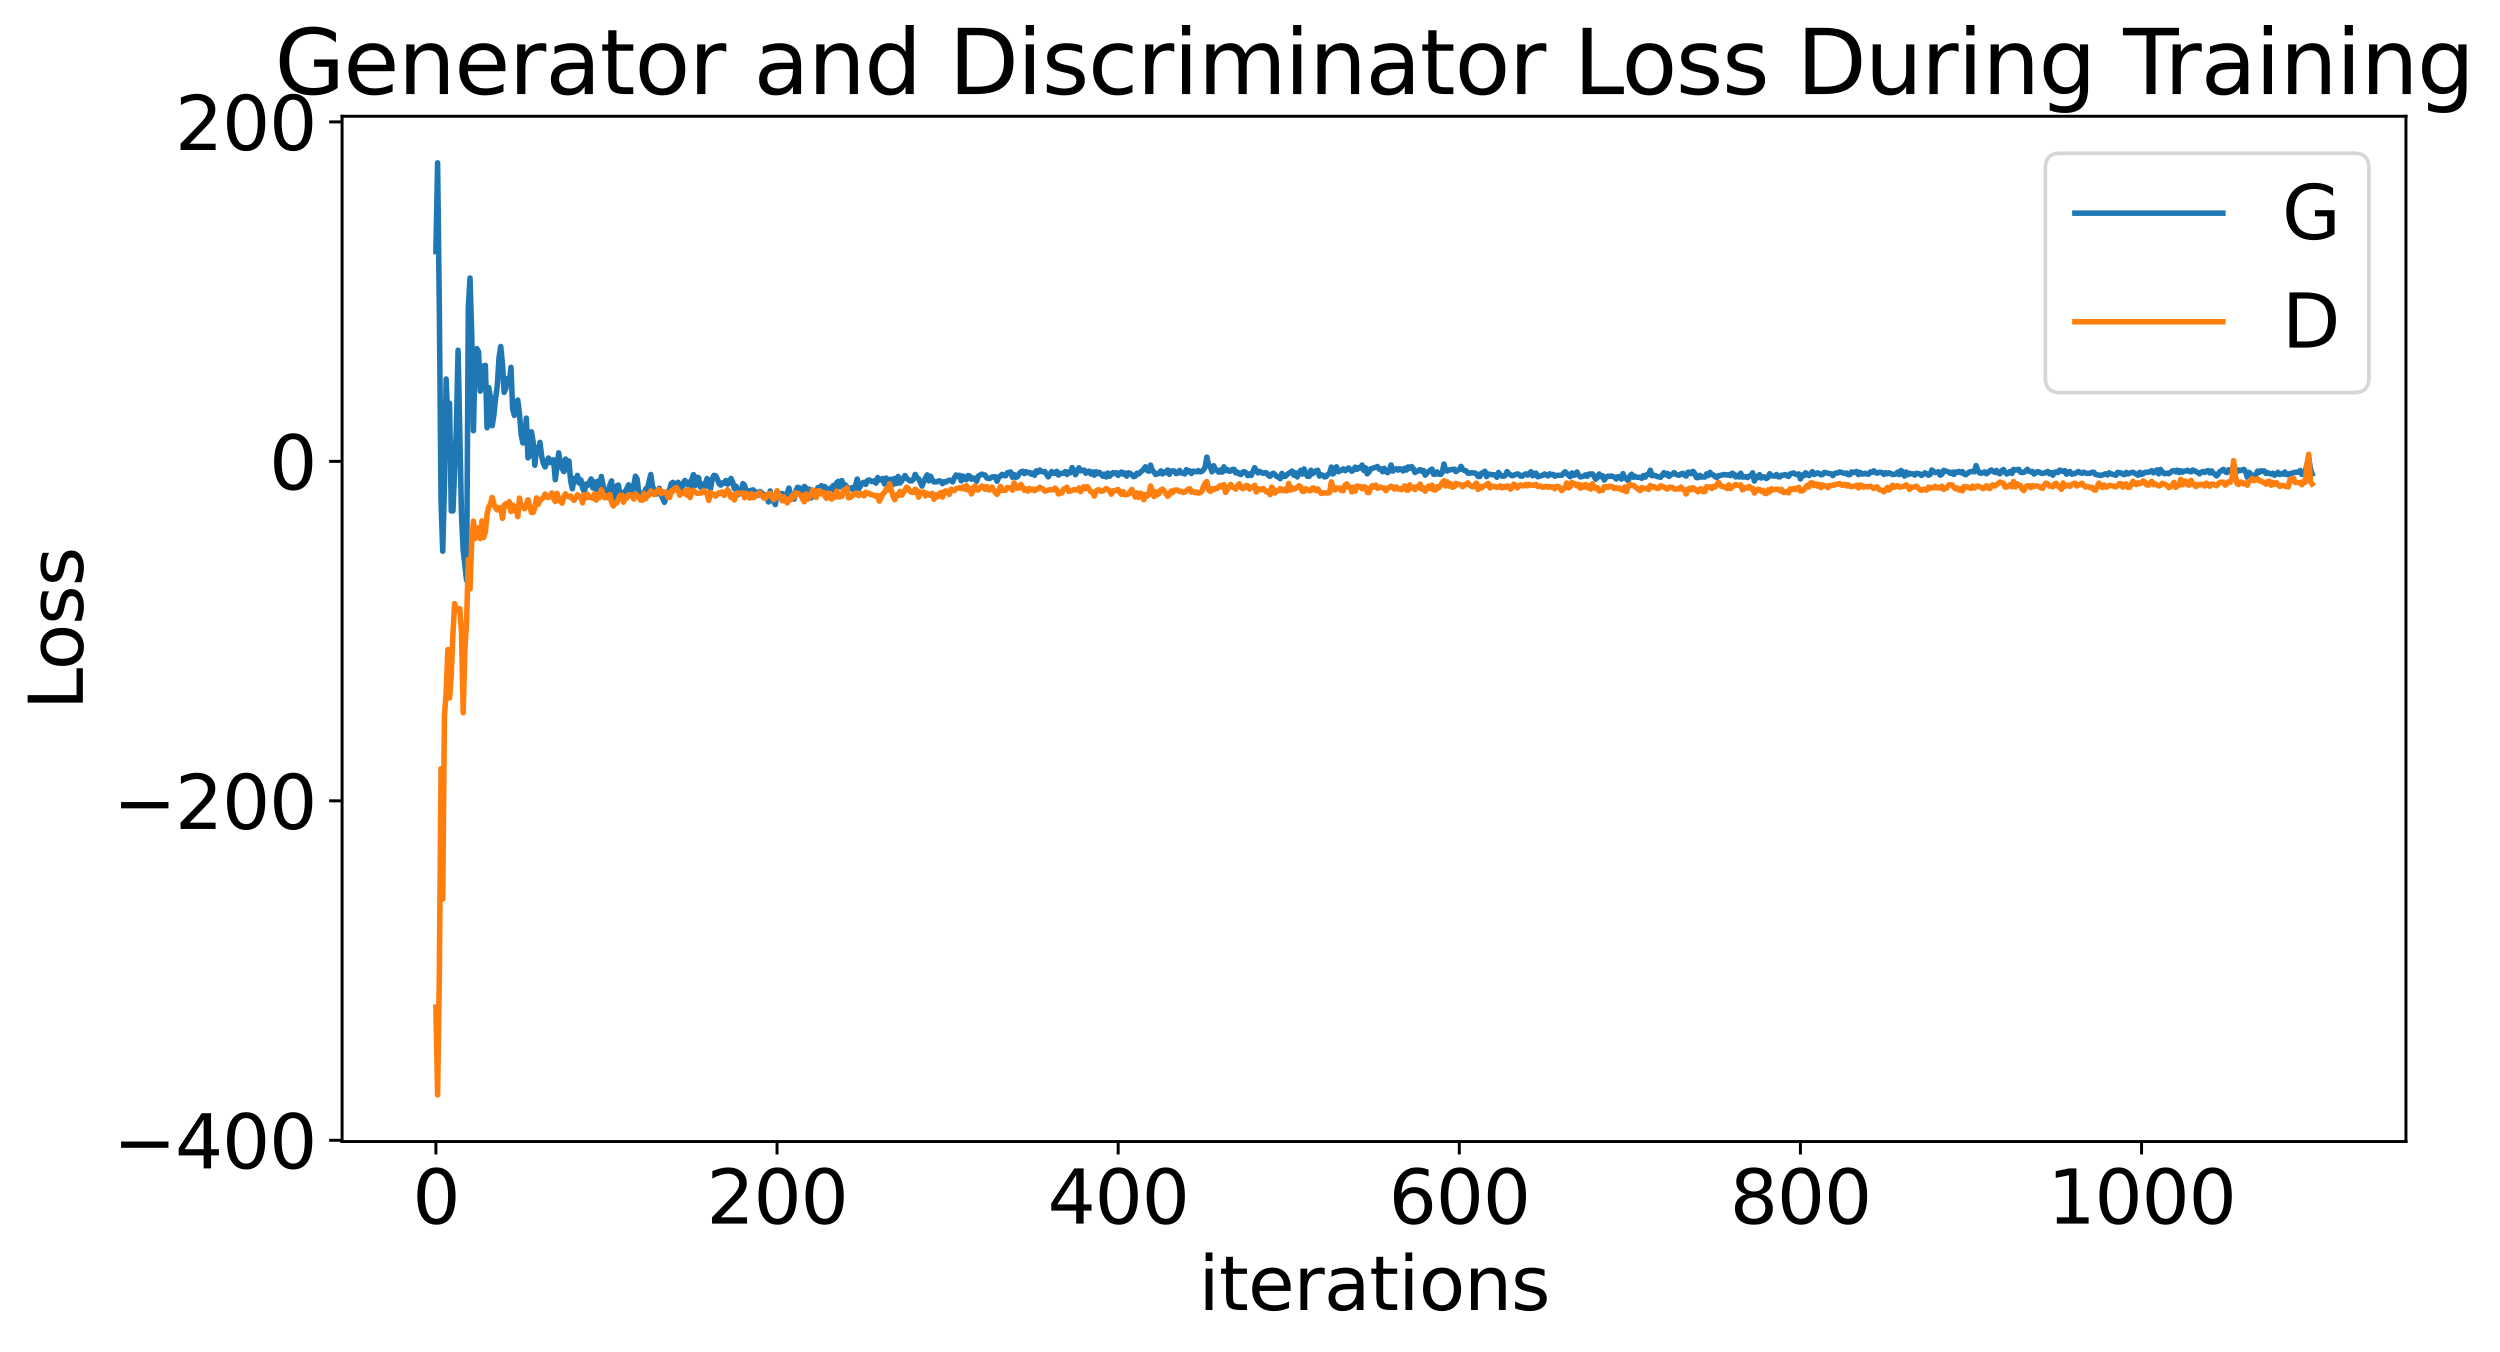 <?xml version="1.0" encoding="utf-8" standalone="no"?>
<!DOCTYPE svg PUBLIC "-//W3C//DTD SVG 1.1//EN"
  "http://www.w3.org/Graphics/SVG/1.1/DTD/svg11.dtd">
<svg xmlns:xlink="http://www.w3.org/1999/xlink" width="675.923pt" height="365.549pt" viewBox="0 0 675.923 365.549" xmlns="http://www.w3.org/2000/svg" version="1.1">
 <defs>
  <style type="text/css">*{stroke-linejoin: round; stroke-linecap: butt}</style>
 </defs>
 <g id="figure_1">
  <g id="patch_1">
   <path d="M 0 365.549 
L 675.923 365.549 
L 675.923 -0 
L 0 -0 
z
" style="fill: #ffffff"/>
  </g>
  <g id="axes_1">
   <g id="patch_2">
    <path d="M 92.491 308.636 
L 650.491 308.636 
L 650.491 31.436 
L 92.491 31.436 
z
" style="fill: #ffffff"/>
   </g>
   <g id="matplotlib.axis_1">
    <g id="xtick_1">
     <g id="line2d_1">
      <defs>
       <path id="m795b45332f" d="M 0 0 
L 0 3.5 
" style="stroke: #000000; stroke-width: 0.8"/>
      </defs>
      <g>
       <use xlink:href="#m795b45332f" x="117.854" y="308.636" style="stroke: #000000; stroke-width: 0.8"/>
      </g>
     </g>
     <g id="text_1">
      <!-- 0 -->
      <g transform="translate(111.492 330.833) scale(0.2 -0.2)">
       <defs>
        <path id="DejaVuSans-30" d="M 2034 4250 
Q 1547 4250 1301 3770 
Q 1056 3291 1056 2328 
Q 1056 1369 1301 889 
Q 1547 409 2034 409 
Q 2525 409 2770 889 
Q 3016 1369 3016 2328 
Q 3016 3291 2770 3770 
Q 2525 4250 2034 4250 
z
M 2034 4750 
Q 2819 4750 3233 4129 
Q 3647 3509 3647 2328 
Q 3647 1150 3233 529 
Q 2819 -91 2034 -91 
Q 1250 -91 836 529 
Q 422 1150 422 2328 
Q 422 3509 836 4129 
Q 1250 4750 2034 4750 
z
" transform="scale(0.016)"/>
       </defs>
       <use xlink:href="#DejaVuSans-30"/>
      </g>
     </g>
    </g>
    <g id="xtick_2">
     <g id="line2d_2">
      <g>
       <use xlink:href="#m795b45332f" x="210.086" y="308.636" style="stroke: #000000; stroke-width: 0.8"/>
      </g>
     </g>
     <g id="text_2">
      <!-- 200 -->
      <g transform="translate(190.998 330.833) scale(0.2 -0.2)">
       <defs>
        <path id="DejaVuSans-32" d="M 1228 531 
L 3431 531 
L 3431 0 
L 469 0 
L 469 531 
Q 828 903 1448 1529 
Q 2069 2156 2228 2338 
Q 2531 2678 2651 2914 
Q 2772 3150 2772 3378 
Q 2772 3750 2511 3984 
Q 2250 4219 1831 4219 
Q 1534 4219 1204 4116 
Q 875 4013 500 3803 
L 500 4441 
Q 881 4594 1212 4672 
Q 1544 4750 1819 4750 
Q 2544 4750 2975 4387 
Q 3406 4025 3406 3419 
Q 3406 3131 3298 2873 
Q 3191 2616 2906 2266 
Q 2828 2175 2409 1742 
Q 1991 1309 1228 531 
z
" transform="scale(0.016)"/>
       </defs>
       <use xlink:href="#DejaVuSans-32"/>
       <use xlink:href="#DejaVuSans-30" x="63.623"/>
       <use xlink:href="#DejaVuSans-30" x="127.246"/>
      </g>
     </g>
    </g>
    <g id="xtick_3">
     <g id="line2d_3">
      <g>
       <use xlink:href="#m795b45332f" x="302.317" y="308.636" style="stroke: #000000; stroke-width: 0.8"/>
      </g>
     </g>
     <g id="text_3">
      <!-- 400 -->
      <g transform="translate(283.23 330.833) scale(0.2 -0.2)">
       <defs>
        <path id="DejaVuSans-34" d="M 2419 4116 
L 825 1625 
L 2419 1625 
L 2419 4116 
z
M 2253 4666 
L 3047 4666 
L 3047 1625 
L 3713 1625 
L 3713 1100 
L 3047 1100 
L 3047 0 
L 2419 0 
L 2419 1100 
L 313 1100 
L 313 1709 
L 2253 4666 
z
" transform="scale(0.016)"/>
       </defs>
       <use xlink:href="#DejaVuSans-34"/>
       <use xlink:href="#DejaVuSans-30" x="63.623"/>
       <use xlink:href="#DejaVuSans-30" x="127.246"/>
      </g>
     </g>
    </g>
    <g id="xtick_4">
     <g id="line2d_4">
      <g>
       <use xlink:href="#m795b45332f" x="394.548" y="308.636" style="stroke: #000000; stroke-width: 0.8"/>
      </g>
     </g>
     <g id="text_4">
      <!-- 600 -->
      <g transform="translate(375.461 330.833) scale(0.2 -0.2)">
       <defs>
        <path id="DejaVuSans-36" d="M 2113 2584 
Q 1688 2584 1439 2293 
Q 1191 2003 1191 1497 
Q 1191 994 1439 701 
Q 1688 409 2113 409 
Q 2538 409 2786 701 
Q 3034 994 3034 1497 
Q 3034 2003 2786 2293 
Q 2538 2584 2113 2584 
z
M 3366 4563 
L 3366 3988 
Q 3128 4100 2886 4159 
Q 2644 4219 2406 4219 
Q 1781 4219 1451 3797 
Q 1122 3375 1075 2522 
Q 1259 2794 1537 2939 
Q 1816 3084 2150 3084 
Q 2853 3084 3261 2657 
Q 3669 2231 3669 1497 
Q 3669 778 3244 343 
Q 2819 -91 2113 -91 
Q 1303 -91 875 529 
Q 447 1150 447 2328 
Q 447 3434 972 4092 
Q 1497 4750 2381 4750 
Q 2619 4750 2861 4703 
Q 3103 4656 3366 4563 
z
" transform="scale(0.016)"/>
       </defs>
       <use xlink:href="#DejaVuSans-36"/>
       <use xlink:href="#DejaVuSans-30" x="63.623"/>
       <use xlink:href="#DejaVuSans-30" x="127.246"/>
      </g>
     </g>
    </g>
    <g id="xtick_5">
     <g id="line2d_5">
      <g>
       <use xlink:href="#m795b45332f" x="486.78" y="308.636" style="stroke: #000000; stroke-width: 0.8"/>
      </g>
     </g>
     <g id="text_5">
      <!-- 800 -->
      <g transform="translate(467.692 330.833) scale(0.2 -0.2)">
       <defs>
        <path id="DejaVuSans-38" d="M 2034 2216 
Q 1584 2216 1326 1975 
Q 1069 1734 1069 1313 
Q 1069 891 1326 650 
Q 1584 409 2034 409 
Q 2484 409 2743 651 
Q 3003 894 3003 1313 
Q 3003 1734 2745 1975 
Q 2488 2216 2034 2216 
z
M 1403 2484 
Q 997 2584 770 2862 
Q 544 3141 544 3541 
Q 544 4100 942 4425 
Q 1341 4750 2034 4750 
Q 2731 4750 3128 4425 
Q 3525 4100 3525 3541 
Q 3525 3141 3298 2862 
Q 3072 2584 2669 2484 
Q 3125 2378 3379 2068 
Q 3634 1759 3634 1313 
Q 3634 634 3220 271 
Q 2806 -91 2034 -91 
Q 1263 -91 848 271 
Q 434 634 434 1313 
Q 434 1759 690 2068 
Q 947 2378 1403 2484 
z
M 1172 3481 
Q 1172 3119 1398 2916 
Q 1625 2713 2034 2713 
Q 2441 2713 2670 2916 
Q 2900 3119 2900 3481 
Q 2900 3844 2670 4047 
Q 2441 4250 2034 4250 
Q 1625 4250 1398 4047 
Q 1172 3844 1172 3481 
z
" transform="scale(0.016)"/>
       </defs>
       <use xlink:href="#DejaVuSans-38"/>
       <use xlink:href="#DejaVuSans-30" x="63.623"/>
       <use xlink:href="#DejaVuSans-30" x="127.246"/>
      </g>
     </g>
    </g>
    <g id="xtick_6">
     <g id="line2d_6">
      <g>
       <use xlink:href="#m795b45332f" x="579.011" y="308.636" style="stroke: #000000; stroke-width: 0.8"/>
      </g>
     </g>
     <g id="text_6">
      <!-- 1000 -->
      <g transform="translate(553.561 330.833) scale(0.2 -0.2)">
       <defs>
        <path id="DejaVuSans-31" d="M 794 531 
L 1825 531 
L 1825 4091 
L 703 3866 
L 703 4441 
L 1819 4666 
L 2450 4666 
L 2450 531 
L 3481 531 
L 3481 0 
L 794 0 
L 794 531 
z
" transform="scale(0.016)"/>
       </defs>
       <use xlink:href="#DejaVuSans-31"/>
       <use xlink:href="#DejaVuSans-30" x="63.623"/>
       <use xlink:href="#DejaVuSans-30" x="127.246"/>
       <use xlink:href="#DejaVuSans-30" x="190.869"/>
      </g>
     </g>
    </g>
    <g id="text_7">
     <!-- iterations -->
     <g transform="translate(324.036 354.189) scale(0.2 -0.2)">
      <defs>
       <path id="DejaVuSans-69" d="M 603 3500 
L 1178 3500 
L 1178 0 
L 603 0 
L 603 3500 
z
M 603 4863 
L 1178 4863 
L 1178 4134 
L 603 4134 
L 603 4863 
z
" transform="scale(0.016)"/>
       <path id="DejaVuSans-74" d="M 1172 4494 
L 1172 3500 
L 2356 3500 
L 2356 3053 
L 1172 3053 
L 1172 1153 
Q 1172 725 1289 603 
Q 1406 481 1766 481 
L 2356 481 
L 2356 0 
L 1766 0 
Q 1100 0 847 248 
Q 594 497 594 1153 
L 594 3053 
L 172 3053 
L 172 3500 
L 594 3500 
L 594 4494 
L 1172 4494 
z
" transform="scale(0.016)"/>
       <path id="DejaVuSans-65" d="M 3597 1894 
L 3597 1613 
L 953 1613 
Q 991 1019 1311 708 
Q 1631 397 2203 397 
Q 2534 397 2845 478 
Q 3156 559 3463 722 
L 3463 178 
Q 3153 47 2828 -22 
Q 2503 -91 2169 -91 
Q 1331 -91 842 396 
Q 353 884 353 1716 
Q 353 2575 817 3079 
Q 1281 3584 2069 3584 
Q 2775 3584 3186 3129 
Q 3597 2675 3597 1894 
z
M 3022 2063 
Q 3016 2534 2758 2815 
Q 2500 3097 2075 3097 
Q 1594 3097 1305 2825 
Q 1016 2553 972 2059 
L 3022 2063 
z
" transform="scale(0.016)"/>
       <path id="DejaVuSans-72" d="M 2631 2963 
Q 2534 3019 2420 3045 
Q 2306 3072 2169 3072 
Q 1681 3072 1420 2755 
Q 1159 2438 1159 1844 
L 1159 0 
L 581 0 
L 581 3500 
L 1159 3500 
L 1159 2956 
Q 1341 3275 1631 3429 
Q 1922 3584 2338 3584 
Q 2397 3584 2469 3576 
Q 2541 3569 2628 3553 
L 2631 2963 
z
" transform="scale(0.016)"/>
       <path id="DejaVuSans-61" d="M 2194 1759 
Q 1497 1759 1228 1600 
Q 959 1441 959 1056 
Q 959 750 1161 570 
Q 1363 391 1709 391 
Q 2188 391 2477 730 
Q 2766 1069 2766 1631 
L 2766 1759 
L 2194 1759 
z
M 3341 1997 
L 3341 0 
L 2766 0 
L 2766 531 
Q 2569 213 2275 61 
Q 1981 -91 1556 -91 
Q 1019 -91 701 211 
Q 384 513 384 1019 
Q 384 1609 779 1909 
Q 1175 2209 1959 2209 
L 2766 2209 
L 2766 2266 
Q 2766 2663 2505 2880 
Q 2244 3097 1772 3097 
Q 1472 3097 1187 3025 
Q 903 2953 641 2809 
L 641 3341 
Q 956 3463 1253 3523 
Q 1550 3584 1831 3584 
Q 2591 3584 2966 3190 
Q 3341 2797 3341 1997 
z
" transform="scale(0.016)"/>
       <path id="DejaVuSans-6f" d="M 1959 3097 
Q 1497 3097 1228 2736 
Q 959 2375 959 1747 
Q 959 1119 1226 758 
Q 1494 397 1959 397 
Q 2419 397 2687 759 
Q 2956 1122 2956 1747 
Q 2956 2369 2687 2733 
Q 2419 3097 1959 3097 
z
M 1959 3584 
Q 2709 3584 3137 3096 
Q 3566 2609 3566 1747 
Q 3566 888 3137 398 
Q 2709 -91 1959 -91 
Q 1206 -91 779 398 
Q 353 888 353 1747 
Q 353 2609 779 3096 
Q 1206 3584 1959 3584 
z
" transform="scale(0.016)"/>
       <path id="DejaVuSans-6e" d="M 3513 2113 
L 3513 0 
L 2938 0 
L 2938 2094 
Q 2938 2591 2744 2837 
Q 2550 3084 2163 3084 
Q 1697 3084 1428 2787 
Q 1159 2491 1159 1978 
L 1159 0 
L 581 0 
L 581 3500 
L 1159 3500 
L 1159 2956 
Q 1366 3272 1645 3428 
Q 1925 3584 2291 3584 
Q 2894 3584 3203 3211 
Q 3513 2838 3513 2113 
z
" transform="scale(0.016)"/>
       <path id="DejaVuSans-73" d="M 2834 3397 
L 2834 2853 
Q 2591 2978 2328 3040 
Q 2066 3103 1784 3103 
Q 1356 3103 1142 2972 
Q 928 2841 928 2578 
Q 928 2378 1081 2264 
Q 1234 2150 1697 2047 
L 1894 2003 
Q 2506 1872 2764 1633 
Q 3022 1394 3022 966 
Q 3022 478 2636 193 
Q 2250 -91 1575 -91 
Q 1294 -91 989 -36 
Q 684 19 347 128 
L 347 722 
Q 666 556 975 473 
Q 1284 391 1588 391 
Q 1994 391 2212 530 
Q 2431 669 2431 922 
Q 2431 1156 2273 1281 
Q 2116 1406 1581 1522 
L 1381 1569 
Q 847 1681 609 1914 
Q 372 2147 372 2553 
Q 372 3047 722 3315 
Q 1072 3584 1716 3584 
Q 2034 3584 2315 3537 
Q 2597 3491 2834 3397 
z
" transform="scale(0.016)"/>
      </defs>
      <use xlink:href="#DejaVuSans-69"/>
      <use xlink:href="#DejaVuSans-74" x="27.783"/>
      <use xlink:href="#DejaVuSans-65" x="66.992"/>
      <use xlink:href="#DejaVuSans-72" x="128.516"/>
      <use xlink:href="#DejaVuSans-61" x="169.629"/>
      <use xlink:href="#DejaVuSans-74" x="230.908"/>
      <use xlink:href="#DejaVuSans-69" x="270.117"/>
      <use xlink:href="#DejaVuSans-6f" x="297.9"/>
      <use xlink:href="#DejaVuSans-6e" x="359.082"/>
      <use xlink:href="#DejaVuSans-73" x="422.461"/>
     </g>
    </g>
   </g>
   <g id="matplotlib.axis_2">
    <g id="ytick_1">
     <g id="line2d_7">
      <defs>
       <path id="m3d959e3f89" d="M 0 0 
L -3.5 0 
" style="stroke: #000000; stroke-width: 0.8"/>
      </defs>
      <g>
       <use xlink:href="#m3d959e3f89" x="92.491" y="308.301" style="stroke: #000000; stroke-width: 0.8"/>
      </g>
     </g>
     <g id="text_8">
      <!-- −400 -->
      <g transform="translate(30.556 315.9) scale(0.2 -0.2)">
       <defs>
        <path id="DejaVuSans-2212" d="M 678 2272 
L 4684 2272 
L 4684 1741 
L 678 1741 
L 678 2272 
z
" transform="scale(0.016)"/>
       </defs>
       <use xlink:href="#DejaVuSans-2212"/>
       <use xlink:href="#DejaVuSans-34" x="83.789"/>
       <use xlink:href="#DejaVuSans-30" x="147.412"/>
       <use xlink:href="#DejaVuSans-30" x="211.035"/>
      </g>
     </g>
    </g>
    <g id="ytick_2">
     <g id="line2d_8">
      <g>
       <use xlink:href="#m3d959e3f89" x="92.491" y="216.52" style="stroke: #000000; stroke-width: 0.8"/>
      </g>
     </g>
     <g id="text_9">
      <!-- −200 -->
      <g transform="translate(30.556 224.119) scale(0.2 -0.2)">
       <use xlink:href="#DejaVuSans-2212"/>
       <use xlink:href="#DejaVuSans-32" x="83.789"/>
       <use xlink:href="#DejaVuSans-30" x="147.412"/>
       <use xlink:href="#DejaVuSans-30" x="211.035"/>
      </g>
     </g>
    </g>
    <g id="ytick_3">
     <g id="line2d_9">
      <g>
       <use xlink:href="#m3d959e3f89" x="92.491" y="124.739" style="stroke: #000000; stroke-width: 0.8"/>
      </g>
     </g>
     <g id="text_10">
      <!-- 0 -->
      <g transform="translate(72.766 132.338) scale(0.2 -0.2)">
       <use xlink:href="#DejaVuSans-30"/>
      </g>
     </g>
    </g>
    <g id="ytick_4">
     <g id="line2d_10">
      <g>
       <use xlink:href="#m3d959e3f89" x="92.491" y="32.958" style="stroke: #000000; stroke-width: 0.8"/>
      </g>
     </g>
     <g id="text_11">
      <!-- 200 -->
      <g transform="translate(47.316 40.557) scale(0.2 -0.2)">
       <use xlink:href="#DejaVuSans-32"/>
       <use xlink:href="#DejaVuSans-30" x="63.623"/>
       <use xlink:href="#DejaVuSans-30" x="127.246"/>
      </g>
     </g>
    </g>
    <g id="text_12">
     <!-- Loss -->
     <g transform="translate(22.397 191.971) rotate(-90) scale(0.2 -0.2)">
      <defs>
       <path id="DejaVuSans-4c" d="M 628 4666 
L 1259 4666 
L 1259 531 
L 3531 531 
L 3531 0 
L 628 0 
L 628 4666 
z
" transform="scale(0.016)"/>
      </defs>
      <use xlink:href="#DejaVuSans-4c"/>
      <use xlink:href="#DejaVuSans-6f" x="53.963"/>
      <use xlink:href="#DejaVuSans-73" x="115.145"/>
      <use xlink:href="#DejaVuSans-73" x="167.244"/>
     </g>
    </g>
   </g>
   <g id="line2d_11">
    <path d="M 117.854 68.01 
L 118.315 44.036 
L 118.777 82.894 
L 119.238 135.353 
L 119.699 149.038 
L 120.16 131.292 
L 120.621 102.481 
L 121.082 114.664 
L 121.544 109.036 
L 122.005 138.147 
L 122.466 138.134 
L 123.388 115.734 
L 123.849 94.696 
L 124.772 139.286 
L 125.233 148.795 
L 126.155 156.878 
L 126.616 83.249 
L 127.077 75.174 
L 127.539 90.473 
L 128 116.457 
L 128.461 96.256 
L 128.922 94.26 
L 129.383 95.075 
L 129.844 105.745 
L 130.306 103.501 
L 130.767 98.938 
L 131.228 98.781 
L 131.689 115.659 
L 132.15 104.793 
L 132.611 107.675 
L 133.072 115.096 
L 133.534 112.159 
L 133.995 107.601 
L 134.456 104.285 
L 134.917 96.707 
L 135.378 93.68 
L 135.839 98.194 
L 136.301 106.086 
L 136.762 105.036 
L 137.223 102.323 
L 137.684 103.946 
L 138.145 99.317 
L 138.606 110.565 
L 139.067 112.307 
L 139.529 111.666 
L 139.99 108.168 
L 140.451 111.995 
L 140.912 117.503 
L 141.373 119.774 
L 141.834 119.367 
L 142.296 113.052 
L 142.757 123.794 
L 143.218 123.122 
L 143.679 116.752 
L 144.14 119.487 
L 144.601 125.791 
L 145.063 120.978 
L 145.524 122.459 
L 145.985 119.602 
L 146.446 123.368 
L 146.907 125.267 
L 147.368 126.254 
L 148.291 123.833 
L 148.752 125.067 
L 149.213 124.405 
L 149.674 124.343 
L 150.135 129.685 
L 151.058 122.441 
L 151.519 125.292 
L 151.98 126.639 
L 152.441 127.489 
L 152.902 124.105 
L 153.363 127.007 
L 153.825 124.635 
L 154.286 130.008 
L 154.747 132.148 
L 155.208 129.333 
L 155.669 130.199 
L 156.13 128.532 
L 156.591 130.615 
L 157.053 129.75 
L 157.514 131.975 
L 157.975 133.042 
L 158.436 130.869 
L 158.897 131.244 
L 159.82 129.486 
L 160.281 131.903 
L 160.742 130.3 
L 161.203 132.787 
L 161.664 130.104 
L 162.125 132.297 
L 162.586 128.828 
L 163.509 133.625 
L 163.97 133.679 
L 164.431 132.891 
L 164.892 131.166 
L 165.353 130.029 
L 165.815 136.267 
L 166.276 133.172 
L 166.737 131.367 
L 167.198 131.144 
L 167.659 134.254 
L 168.12 133.153 
L 168.582 135.194 
L 169.043 132.96 
L 169.965 131.082 
L 170.426 132.585 
L 170.887 133.281 
L 171.348 131.341 
L 171.81 128.753 
L 172.271 129.528 
L 172.732 133.658 
L 173.193 133.308 
L 173.654 134.76 
L 174.577 132.202 
L 175.038 132.04 
L 175.96 128.293 
L 176.421 131.624 
L 176.882 132.367 
L 177.344 133.575 
L 177.805 133.468 
L 178.266 132.014 
L 178.727 133.775 
L 179.649 135.817 
L 180.11 134.156 
L 180.572 133.039 
L 181.033 132.366 
L 181.494 130.732 
L 181.955 130.422 
L 182.877 131.352 
L 183.339 130.397 
L 183.8 132.386 
L 184.261 133.449 
L 184.722 130.621 
L 185.183 129.916 
L 185.644 130.78 
L 186.106 130.367 
L 186.567 133.018 
L 187.028 129.7 
L 187.489 128.315 
L 187.95 131.243 
L 188.411 129.04 
L 188.872 129.159 
L 189.334 131.658 
L 189.795 130.877 
L 190.256 132.068 
L 191.178 129.382 
L 191.639 131.489 
L 192.101 132.135 
L 192.562 129.52 
L 193.023 128.527 
L 193.484 128.627 
L 193.945 129.507 
L 194.406 130.754 
L 194.867 131.149 
L 195.329 130.543 
L 195.79 130.694 
L 196.251 129.901 
L 196.712 130.887 
L 197.173 130.64 
L 197.634 129.355 
L 198.096 130.365 
L 198.557 132.129 
L 199.018 131.452 
L 199.479 133.778 
L 199.94 132.794 
L 200.401 132.711 
L 200.863 130.761 
L 201.324 131.242 
L 201.785 132.939 
L 202.246 133.683 
L 202.707 132.669 
L 203.629 132.445 
L 204.091 132.994 
L 204.552 133.06 
L 205.013 133.885 
L 205.474 132.892 
L 205.935 133.233 
L 206.396 133.746 
L 206.858 133.739 
L 207.319 134.525 
L 207.78 135.705 
L 208.241 132.744 
L 208.702 135.219 
L 209.163 135.591 
L 209.625 136.433 
L 210.086 132.965 
L 210.547 134.075 
L 211.008 133.541 
L 211.469 133.422 
L 211.93 135.237 
L 212.391 134.063 
L 212.853 133.229 
L 213.314 131.971 
L 213.775 134.241 
L 214.236 134.068 
L 214.697 134.937 
L 215.158 132.84 
L 215.62 131.756 
L 216.081 131.859 
L 216.542 132.699 
L 217.003 132.989 
L 217.464 131.534 
L 217.925 131.943 
L 218.386 132.9 
L 218.848 132.249 
L 219.309 134.623 
L 219.77 132.871 
L 220.231 133.639 
L 220.692 133.328 
L 221.153 131.803 
L 221.615 132.484 
L 222.076 131.304 
L 222.537 132.834 
L 222.998 131.565 
L 223.459 132.346 
L 223.92 132.763 
L 224.382 132.034 
L 224.843 132.01 
L 225.304 131.256 
L 225.765 133.788 
L 226.226 130.493 
L 226.687 130.136 
L 227.148 131.67 
L 227.61 129.936 
L 228.071 131.294 
L 228.532 131.094 
L 229.454 132.187 
L 230.377 131.861 
L 230.838 132.64 
L 231.299 131.282 
L 231.76 129.53 
L 232.221 132.112 
L 233.144 130.58 
L 233.605 130.407 
L 234.066 130.957 
L 234.527 129.942 
L 234.988 129.766 
L 235.449 130.066 
L 235.91 130.203 
L 236.372 129.98 
L 236.833 130.627 
L 237.294 129.133 
L 237.755 129.835 
L 238.677 129.364 
L 239.139 130.857 
L 239.6 129.246 
L 240.061 129.706 
L 240.522 130.421 
L 240.983 129.545 
L 241.444 130.94 
L 241.906 129.371 
L 242.367 130.738 
L 242.828 128.822 
L 243.289 130.61 
L 243.75 130.103 
L 244.672 128.587 
L 245.134 129.332 
L 246.056 130.014 
L 246.517 130.005 
L 246.978 129.564 
L 247.439 128.278 
L 247.901 129.133 
L 248.362 129.444 
L 249.284 131.422 
L 249.745 130.157 
L 250.667 128.387 
L 251.129 130.002 
L 251.59 128.766 
L 252.051 129.728 
L 252.512 130.295 
L 253.434 130.229 
L 253.896 129.99 
L 254.357 130.146 
L 254.818 130.742 
L 255.279 130.233 
L 255.74 130.336 
L 256.201 130.009 
L 256.663 129.832 
L 257.124 129.938 
L 257.585 130.277 
L 258.046 129.16 
L 258.507 128.428 
L 258.968 128.815 
L 259.429 128.503 
L 259.891 130.018 
L 260.352 128.713 
L 260.813 129.533 
L 261.274 129.687 
L 261.735 128.563 
L 262.196 128.72 
L 262.658 129.561 
L 263.119 129.261 
L 263.58 129.333 
L 264.041 130.125 
L 264.502 128.726 
L 265.425 128.193 
L 266.347 128.481 
L 266.808 129.227 
L 267.269 129.364 
L 267.73 129.293 
L 268.191 128.979 
L 269.114 128.9 
L 269.575 130.109 
L 270.036 129.085 
L 270.958 128.258 
L 271.42 128.583 
L 271.881 128.64 
L 272.342 127.829 
L 273.264 127.622 
L 273.725 129.027 
L 274.186 128.308 
L 274.648 129.061 
L 275.109 128.863 
L 275.57 128.028 
L 276.031 127.59 
L 276.492 127.418 
L 276.953 128.046 
L 277.415 127.51 
L 277.876 127.816 
L 278.337 127.725 
L 278.798 128.205 
L 279.259 127.91 
L 279.72 128.496 
L 280.182 127.307 
L 280.643 127.661 
L 281.104 127.074 
L 281.565 127.464 
L 282.026 127.568 
L 282.487 127.493 
L 283.41 128.934 
L 284.332 127.495 
L 284.793 127.974 
L 285.254 127.964 
L 285.715 127.433 
L 286.177 128.446 
L 286.638 128.006 
L 287.56 127.934 
L 288.021 127.503 
L 288.482 128.276 
L 288.944 127.592 
L 289.405 127.821 
L 289.866 126.42 
L 290.327 127.184 
L 290.788 128.351 
L 291.71 126.478 
L 292.172 127.288 
L 293.094 127.097 
L 293.555 127.944 
L 294.016 127.523 
L 294.477 127.369 
L 294.939 128.155 
L 295.4 127.606 
L 295.861 128.47 
L 296.322 127.537 
L 296.783 128.049 
L 297.244 127.705 
L 298.167 128.758 
L 298.628 128.176 
L 299.089 128.949 
L 299.55 127.886 
L 300.011 128.758 
L 300.934 127.764 
L 301.395 128.041 
L 301.856 127.818 
L 302.317 128.539 
L 302.778 127.909 
L 303.239 127.62 
L 303.701 128.215 
L 304.162 127.872 
L 304.623 128.731 
L 305.084 127.831 
L 305.545 127.973 
L 306.006 128.302 
L 306.467 128.875 
L 306.929 128.731 
L 307.39 127.937 
L 307.851 128.147 
L 309.234 126.865 
L 309.696 126.206 
L 310.157 127.195 
L 310.618 127.406 
L 311.079 125.752 
L 311.54 127.181 
L 312.001 127.622 
L 312.463 128.285 
L 313.385 127.953 
L 313.846 127.321 
L 314.307 128.138 
L 314.768 127.596 
L 315.229 127.777 
L 315.691 127.076 
L 316.152 128.238 
L 316.613 127.355 
L 317.074 127.311 
L 317.535 127.383 
L 317.996 128.051 
L 318.458 127.911 
L 318.919 127.191 
L 319.38 127.863 
L 319.841 127.925 
L 320.302 128.141 
L 320.763 126.967 
L 321.225 127.602 
L 321.686 127.303 
L 322.147 128.02 
L 322.608 127.396 
L 323.53 127.55 
L 323.991 127.241 
L 324.453 127.562 
L 324.914 127.469 
L 325.375 127.018 
L 325.836 126.33 
L 326.297 123.594 
L 326.758 125.641 
L 327.22 126.194 
L 327.681 127.565 
L 328.142 125.926 
L 328.603 126.839 
L 329.525 127.663 
L 329.986 127.044 
L 330.448 127.646 
L 330.909 126.217 
L 331.37 127.247 
L 331.831 126.969 
L 332.292 127.389 
L 332.753 127.367 
L 333.215 126.91 
L 333.676 126.92 
L 334.137 127.869 
L 334.598 127.674 
L 335.059 128.141 
L 335.52 128.297 
L 335.982 127.669 
L 336.443 127.522 
L 336.904 127.865 
L 337.365 128.588 
L 337.826 128.133 
L 338.287 128.536 
L 339.21 126.453 
L 340.132 127.878 
L 340.593 127.473 
L 341.515 127.995 
L 341.977 127.785 
L 342.438 127.877 
L 342.899 128.483 
L 343.36 128.794 
L 343.821 128.221 
L 344.282 127.948 
L 344.744 128.313 
L 345.205 128.855 
L 345.666 128.997 
L 346.127 129.42 
L 346.588 127.992 
L 347.049 128.745 
L 347.51 128.776 
L 347.972 128.307 
L 349.355 127.366 
L 349.816 128.478 
L 350.277 127.867 
L 350.739 128.945 
L 351.2 127.881 
L 351.661 127.177 
L 352.122 128.168 
L 352.583 126.793 
L 353.044 127.978 
L 353.506 128.793 
L 353.967 128.766 
L 354.428 127.131 
L 354.889 128.101 
L 355.811 127.293 
L 356.272 127.158 
L 356.734 128.714 
L 357.195 128.371 
L 357.656 128.487 
L 358.117 128.947 
L 358.578 128.838 
L 359.039 128.26 
L 359.501 127.951 
L 359.962 126.283 
L 360.423 128.14 
L 361.345 126.208 
L 361.806 127.54 
L 362.267 127.357 
L 363.19 126.763 
L 363.651 127.26 
L 364.112 126.997 
L 364.573 126.529 
L 365.496 127.412 
L 365.957 127.05 
L 366.418 126.293 
L 366.879 126.896 
L 367.34 126.452 
L 367.801 126.552 
L 368.263 125.732 
L 368.724 127.181 
L 369.185 126.471 
L 369.646 128.103 
L 370.107 127.623 
L 370.568 126.756 
L 371.029 126.674 
L 371.491 126.43 
L 371.952 126.383 
L 372.413 126.126 
L 372.874 126.833 
L 373.335 126.756 
L 373.796 127.538 
L 374.258 126.623 
L 374.719 127.5 
L 375.18 127.788 
L 375.641 127.217 
L 376.102 125.721 
L 376.563 127.375 
L 377.025 126.932 
L 377.486 126.742 
L 377.947 127.097 
L 378.408 126.733 
L 378.869 126.863 
L 379.33 127.33 
L 379.791 126.593 
L 380.253 127.082 
L 380.714 126.241 
L 381.175 126.634 
L 381.636 126.148 
L 382.097 126.651 
L 382.558 127.736 
L 383.481 127.235 
L 383.942 126.962 
L 384.403 127.437 
L 384.864 127.199 
L 385.325 128.461 
L 386.248 127.469 
L 387.17 126.841 
L 387.631 128.237 
L 388.092 128.195 
L 388.553 127.591 
L 389.015 128.171 
L 389.476 128.288 
L 389.937 127.732 
L 390.398 125.466 
L 390.859 127.136 
L 391.32 127.34 
L 391.782 127.066 
L 393.165 126.838 
L 393.626 127.52 
L 394.087 127.099 
L 394.548 126.969 
L 395.01 126.099 
L 395.471 126.906 
L 395.932 127.216 
L 396.393 127.303 
L 396.854 127.895 
L 397.315 127.955 
L 397.777 127.821 
L 398.699 127.889 
L 399.16 128.066 
L 399.621 128.803 
L 400.082 128.846 
L 400.544 127.944 
L 401.005 127.772 
L 401.466 127.405 
L 401.927 128.85 
L 402.388 128.151 
L 403.31 128.344 
L 403.772 128.322 
L 404.233 128.419 
L 404.694 129.028 
L 405.155 127.745 
L 405.616 128.373 
L 406.077 128.704 
L 406.539 128.761 
L 407 128.526 
L 407.461 127.504 
L 407.922 128.062 
L 408.844 128.644 
L 410.228 128.131 
L 410.689 128.268 
L 411.15 128.735 
L 411.611 128.723 
L 412.072 128.322 
L 412.534 128.122 
L 412.995 128.457 
L 413.917 127.551 
L 414.378 128.639 
L 414.839 127.98 
L 415.301 127.939 
L 415.762 128.9 
L 417.145 128.486 
L 417.606 128.134 
L 418.529 128.665 
L 418.99 128.103 
L 419.451 128.333 
L 419.912 128.272 
L 420.373 128.75 
L 420.834 128.51 
L 422.218 128.499 
L 423.14 127.554 
L 424.524 128.885 
L 424.985 127.879 
L 425.446 128.531 
L 425.907 128.327 
L 426.368 127.605 
L 426.829 128.514 
L 427.291 128.939 
L 428.213 128.728 
L 428.674 128.386 
L 429.135 128.783 
L 429.596 128.185 
L 430.519 128.133 
L 430.98 128.751 
L 431.441 129.569 
L 431.902 129.102 
L 432.363 128.149 
L 432.825 128.872 
L 433.286 128.616 
L 433.747 129.793 
L 434.208 129.035 
L 434.669 128.759 
L 435.13 128.825 
L 435.591 128.702 
L 436.514 128.989 
L 436.975 129.501 
L 437.436 128.9 
L 437.897 128.861 
L 438.358 129.533 
L 438.82 128.055 
L 439.281 129.237 
L 439.742 129.466 
L 440.203 129.964 
L 440.664 128.735 
L 441.125 128.215 
L 441.586 129.036 
L 442.048 128.773 
L 442.509 129.047 
L 443.431 129.044 
L 443.892 129.319 
L 444.353 128.564 
L 444.815 129.012 
L 445.276 128.318 
L 445.737 128.286 
L 446.198 127.139 
L 446.659 128.622 
L 447.12 128.504 
L 447.582 128.593 
L 448.043 128.832 
L 448.965 129.037 
L 449.887 127.809 
L 450.348 128.393 
L 450.81 127.991 
L 451.271 128.813 
L 451.732 128.313 
L 452.193 128.163 
L 452.654 127.789 
L 453.115 128.224 
L 453.577 128.433 
L 454.038 128.49 
L 454.499 128.122 
L 454.96 127.98 
L 455.421 128.462 
L 455.882 128.704 
L 456.344 127.684 
L 456.805 127.673 
L 457.266 128.074 
L 457.727 127.455 
L 458.188 127.971 
L 458.649 129.081 
L 459.11 129.154 
L 459.572 128.514 
L 460.033 129.012 
L 460.494 128.909 
L 460.955 128.977 
L 461.416 128.133 
L 461.877 128.556 
L 462.339 127.717 
L 462.8 128.308 
L 463.261 128.415 
L 463.722 128.869 
L 464.183 129.115 
L 464.644 128.583 
L 465.106 128.591 
L 466.028 128.287 
L 466.95 128.425 
L 467.411 128.334 
L 467.872 128.598 
L 468.334 127.948 
L 468.795 128.183 
L 469.256 128.928 
L 469.717 128.505 
L 470.178 128.977 
L 470.639 127.945 
L 471.101 128.973 
L 471.562 128.972 
L 472.023 128.845 
L 472.484 129.124 
L 472.945 128.709 
L 473.406 128.583 
L 473.867 127.837 
L 474.329 130.046 
L 474.79 128.799 
L 475.251 129.144 
L 475.712 128.329 
L 476.173 129.24 
L 476.634 128.93 
L 477.096 128.951 
L 477.557 129.383 
L 478.018 129.071 
L 478.479 128.082 
L 478.94 128.609 
L 479.863 128.725 
L 480.324 128.285 
L 480.785 128.905 
L 481.246 128.932 
L 481.707 128.47 
L 482.168 128.501 
L 482.629 128.307 
L 483.552 128.804 
L 484.013 128.133 
L 484.935 127.877 
L 485.396 128.187 
L 485.858 128.325 
L 486.319 128.134 
L 486.78 129.491 
L 487.241 128.421 
L 487.702 128.626 
L 488.163 127.815 
L 489.086 128.601 
L 490.008 127.537 
L 490.469 128.289 
L 491.391 127.848 
L 491.853 128.014 
L 492.314 128.374 
L 492.775 128.276 
L 493.236 127.726 
L 495.081 128.123 
L 495.542 128.593 
L 496.003 128.025 
L 496.464 127.879 
L 496.925 127.873 
L 497.386 127.586 
L 498.77 128.033 
L 499.231 127.882 
L 499.692 128.34 
L 500.153 128.304 
L 500.615 127.588 
L 501.076 127.786 
L 501.998 127.473 
L 502.459 128.308 
L 502.92 127.703 
L 503.382 128.155 
L 503.843 128.118 
L 504.304 127.952 
L 504.765 128.173 
L 505.226 128.194 
L 505.687 127.598 
L 506.148 127.689 
L 506.61 127.294 
L 507.071 127.75 
L 507.532 127.921 
L 507.993 127.733 
L 508.454 127.694 
L 508.915 127.787 
L 509.377 128.273 
L 509.838 127.792 
L 510.299 128.088 
L 510.76 127.834 
L 511.682 128.307 
L 512.605 128.167 
L 513.066 127.65 
L 513.527 128.319 
L 513.988 127.208 
L 514.449 127.67 
L 514.91 128.719 
L 515.372 127.622 
L 515.833 128.343 
L 516.294 127.952 
L 516.755 128.125 
L 517.216 128.104 
L 517.677 128.446 
L 518.139 127.96 
L 519.061 128.137 
L 519.522 128.543 
L 520.444 127.846 
L 520.906 128.096 
L 521.367 128.485 
L 521.828 128.309 
L 522.289 127.078 
L 523.211 127.774 
L 524.134 127.545 
L 524.595 128.473 
L 525.056 128.186 
L 525.517 127.168 
L 526.901 127.63 
L 527.362 127.984 
L 527.823 127.646 
L 528.284 128.272 
L 528.745 127.6 
L 529.206 127.738 
L 529.667 127.453 
L 530.129 127.814 
L 530.59 127.508 
L 531.051 128.201 
L 531.512 128.335 
L 532.434 127.613 
L 533.357 127.424 
L 533.818 127.573 
L 534.279 125.892 
L 534.74 127.174 
L 535.201 127.842 
L 535.663 127.953 
L 536.585 127.589 
L 537.046 128.086 
L 537.507 127.791 
L 537.968 127.289 
L 538.429 127.076 
L 538.891 127.47 
L 539.352 127.703 
L 539.813 127.189 
L 540.274 127.916 
L 540.735 128.085 
L 541.196 127.276 
L 541.658 126.949 
L 542.119 127.667 
L 542.58 128.157 
L 543.502 127.462 
L 543.963 127.99 
L 544.425 126.916 
L 544.886 127.125 
L 545.808 126.893 
L 546.269 127.64 
L 546.73 127.748 
L 547.191 127.704 
L 547.653 127.395 
L 548.114 126.907 
L 548.575 127.338 
L 549.036 127.592 
L 549.497 127.475 
L 549.958 128.159 
L 550.881 127.532 
L 551.342 127.622 
L 551.803 127.911 
L 552.264 128.008 
L 553.186 127.732 
L 553.648 127.467 
L 554.109 128.089 
L 554.57 127.795 
L 555.031 128.472 
L 555.492 127.68 
L 555.953 127.597 
L 556.415 127.764 
L 556.876 127.09 
L 557.798 127.482 
L 558.259 127.252 
L 558.72 128.213 
L 559.182 127.612 
L 559.643 127.494 
L 560.104 128.196 
L 561.026 127.999 
L 561.948 127.481 
L 562.41 127.838 
L 562.871 127.97 
L 563.332 127.679 
L 564.254 128.012 
L 565.177 127.931 
L 565.638 127.673 
L 566.099 127.697 
L 566.56 128.268 
L 567.482 128.453 
L 567.944 128.564 
L 569.327 128.103 
L 569.788 128.41 
L 570.249 127.841 
L 570.71 128.087 
L 572.094 128.497 
L 572.555 127.695 
L 573.016 127.89 
L 573.477 127.846 
L 573.939 128.225 
L 574.4 128.321 
L 574.861 127.719 
L 575.322 128.108 
L 576.244 127.772 
L 576.706 127.696 
L 578.089 128.476 
L 578.55 127.694 
L 579.011 128.277 
L 579.472 128.055 
L 579.934 127.7 
L 580.856 127.698 
L 581.778 127.25 
L 582.239 127.825 
L 583.162 127.048 
L 583.623 128.101 
L 584.084 126.909 
L 585.006 127.966 
L 585.467 128.072 
L 585.929 127.929 
L 586.39 128.081 
L 587.312 127.33 
L 587.773 127.251 
L 588.234 127.556 
L 588.696 127.127 
L 589.157 127.769 
L 589.618 127.279 
L 590.079 127.672 
L 590.54 127.368 
L 591.001 127.345 
L 591.463 127.157 
L 591.924 127.501 
L 592.385 127.565 
L 592.846 127.078 
L 593.768 127.537 
L 594.229 127.751 
L 594.691 128.114 
L 595.152 127.692 
L 595.613 127.493 
L 596.074 127.737 
L 596.535 127.396 
L 596.996 127.238 
L 597.458 127.849 
L 597.919 127.31 
L 598.38 127.921 
L 598.841 128.227 
L 599.302 128.675 
L 600.225 127.487 
L 601.147 126.895 
L 601.608 127.557 
L 602.069 127.76 
L 602.53 127.042 
L 602.991 127.49 
L 603.453 126.959 
L 603.914 125.827 
L 604.375 127.099 
L 604.836 127.557 
L 605.297 127.072 
L 605.758 127.23 
L 606.681 126.914 
L 607.142 127.555 
L 607.603 129.069 
L 608.064 127.717 
L 608.986 128.542 
L 609.448 128.549 
L 609.909 128.397 
L 610.37 127.394 
L 610.831 127.717 
L 611.292 127.26 
L 611.753 127.431 
L 612.215 127.321 
L 612.676 128.026 
L 613.137 127.821 
L 614.059 128.173 
L 614.52 127.943 
L 614.982 128.494 
L 615.904 127.702 
L 616.365 128.291 
L 616.826 128.103 
L 617.287 128.178 
L 617.748 127.625 
L 618.21 128.317 
L 618.671 128.342 
L 619.132 128.018 
L 619.593 128.074 
L 620.054 127.75 
L 621.438 127.652 
L 621.899 127.22 
L 622.36 128.289 
L 623.282 127.403 
L 624.205 123.872 
L 624.666 126.68 
L 625.127 128.13 
L 625.127 128.13 
" clip-path="url(#pa331696f17)" style="fill: none; stroke: #1f77b4; stroke-width: 1.5; stroke-linecap: square"/>
   </g>
   <g id="line2d_12">
    <path d="M 117.854 272.296 
L 118.315 296.036 
L 118.777 264.026 
L 119.238 207.8 
L 119.699 243.067 
L 120.16 193.63 
L 120.621 187.417 
L 121.082 175.613 
L 121.544 188.709 
L 122.005 182.469 
L 122.466 171.246 
L 122.927 163.201 
L 123.388 165.079 
L 123.849 164.641 
L 124.31 164.584 
L 124.772 170.878 
L 125.233 192.699 
L 125.694 175.336 
L 126.155 168.05 
L 126.616 151.28 
L 127.077 159.248 
L 127.539 146.288 
L 128 140.902 
L 128.461 145.551 
L 128.922 142.667 
L 129.383 143.648 
L 129.844 145.607 
L 130.306 140.852 
L 130.767 145.328 
L 131.228 143.822 
L 131.689 139.007 
L 132.15 137.083 
L 132.611 136.292 
L 133.072 134.506 
L 133.534 136.254 
L 133.995 137.32 
L 134.456 137.858 
L 134.917 137.249 
L 135.378 137.37 
L 135.839 140.141 
L 136.301 136.559 
L 136.762 136.205 
L 137.223 136.797 
L 137.684 135.642 
L 138.145 138.298 
L 138.606 136.549 
L 139.067 138.086 
L 139.529 137.093 
L 139.99 139.686 
L 140.451 134.66 
L 140.912 136.76 
L 141.373 136.929 
L 141.834 137.545 
L 142.757 135.146 
L 143.679 138.557 
L 144.14 138.551 
L 144.601 137.3 
L 145.063 134.618 
L 145.524 136.359 
L 145.985 135.33 
L 146.907 134.58 
L 147.368 133.587 
L 147.829 134.312 
L 148.291 134.513 
L 148.752 134.178 
L 149.213 133.277 
L 149.674 134.796 
L 150.135 135.57 
L 150.596 133.398 
L 151.058 134.945 
L 151.519 135.595 
L 151.98 136.024 
L 152.441 134.272 
L 152.902 133.52 
L 153.363 134.134 
L 153.825 134.355 
L 154.286 134.102 
L 154.747 134.851 
L 155.208 135.281 
L 156.13 133.754 
L 156.591 134.35 
L 157.053 134.198 
L 157.514 135.957 
L 157.975 133.746 
L 158.436 134.598 
L 158.897 133.656 
L 159.358 134.48 
L 159.82 134.348 
L 160.281 134.697 
L 160.742 133.513 
L 161.203 135.221 
L 161.664 133.731 
L 162.125 134.529 
L 162.586 132.371 
L 163.509 134.572 
L 163.97 134.072 
L 164.431 134.628 
L 164.892 133.687 
L 165.353 135.794 
L 165.815 136.798 
L 166.276 135.97 
L 166.737 136.02 
L 167.659 133.938 
L 168.12 133.883 
L 168.582 135.784 
L 169.043 134.247 
L 169.504 134.671 
L 169.965 133.788 
L 170.426 133.986 
L 170.887 133.749 
L 171.348 134.938 
L 171.81 133.591 
L 172.271 133.949 
L 173.193 135.163 
L 173.654 135.25 
L 174.115 133.418 
L 174.577 134.84 
L 175.038 134.042 
L 175.499 133.858 
L 175.96 132.744 
L 176.421 133.127 
L 176.882 133.734 
L 177.805 132.54 
L 178.266 132.382 
L 178.727 133.468 
L 179.188 132.895 
L 179.649 133.132 
L 180.11 133.055 
L 180.572 134.444 
L 181.033 134.492 
L 181.494 132.704 
L 181.955 132.804 
L 182.416 132.034 
L 182.877 131.855 
L 183.339 132.524 
L 183.8 133.9 
L 184.261 133.358 
L 184.722 133.204 
L 185.183 132.665 
L 185.644 133.85 
L 186.106 132.38 
L 186.567 134.509 
L 187.028 132.892 
L 187.489 132.6 
L 188.411 133.372 
L 189.334 133.29 
L 189.795 133.234 
L 190.256 132.598 
L 190.717 133.141 
L 191.178 133.469 
L 191.639 135.298 
L 192.101 133.082 
L 192.562 133.767 
L 193.023 133.628 
L 193.484 134.143 
L 194.406 133.234 
L 194.867 133.387 
L 195.329 132.978 
L 195.79 133.963 
L 196.251 133.314 
L 196.712 132.412 
L 197.173 133.066 
L 197.634 134.496 
L 198.096 133.756 
L 198.557 135.163 
L 199.018 133.582 
L 199.479 133.306 
L 199.94 133.525 
L 200.863 133.266 
L 201.324 134.59 
L 201.785 133.405 
L 202.707 134.669 
L 203.168 133.501 
L 203.629 134.549 
L 204.091 134.331 
L 204.552 133.594 
L 205.013 133.685 
L 205.474 133.132 
L 206.396 134.556 
L 206.858 134.748 
L 207.319 133.735 
L 207.78 134.057 
L 208.241 133.4 
L 209.163 135.079 
L 209.625 134.763 
L 210.086 132.67 
L 210.547 133.845 
L 211.008 134.183 
L 211.469 135.394 
L 211.93 134.322 
L 212.391 135.404 
L 212.853 135.966 
L 213.314 134.883 
L 213.775 135.133 
L 214.236 133.913 
L 214.697 134.39 
L 215.158 133.28 
L 215.62 133.387 
L 216.542 133.885 
L 217.003 134.965 
L 217.464 135.665 
L 217.925 133.527 
L 218.386 134.959 
L 218.848 134.407 
L 219.309 133.612 
L 219.77 132.454 
L 220.231 132.902 
L 220.692 134.502 
L 221.153 132.691 
L 221.615 132.708 
L 222.076 133.549 
L 222.537 133.085 
L 222.998 134.094 
L 223.459 134.74 
L 223.92 133.29 
L 224.382 133.718 
L 224.843 134.942 
L 225.304 133.779 
L 225.765 134.404 
L 226.226 132.779 
L 226.687 134.351 
L 227.148 134.338 
L 227.61 134.155 
L 228.071 132.526 
L 228.532 133.087 
L 228.993 131.931 
L 229.454 134.582 
L 229.915 134.476 
L 231.299 133.335 
L 232.221 133.983 
L 232.682 133.474 
L 233.144 133.545 
L 233.605 134.066 
L 234.066 133.092 
L 234.527 133.395 
L 234.988 133.363 
L 235.449 133.735 
L 236.372 133.936 
L 236.833 134.215 
L 237.294 133.966 
L 237.755 135.494 
L 238.677 133.55 
L 239.139 133.112 
L 239.6 132.239 
L 240.061 132.453 
L 240.522 130.81 
L 241.444 134.125 
L 241.906 135.104 
L 242.367 133.781 
L 242.828 133.993 
L 243.289 132.892 
L 243.75 133.913 
L 244.211 133.265 
L 245.134 131.713 
L 245.595 132.09 
L 246.056 132.857 
L 246.517 133.124 
L 246.978 133.136 
L 247.439 132.279 
L 247.901 132.61 
L 248.362 134.4 
L 248.823 133.041 
L 249.284 133.286 
L 249.745 133.034 
L 250.206 134.071 
L 250.667 133.407 
L 251.59 133.949 
L 252.051 133.393 
L 252.512 134.973 
L 252.973 133.784 
L 253.434 134.352 
L 253.896 133.54 
L 254.357 133.179 
L 254.818 134.395 
L 255.279 132.953 
L 255.74 132.7 
L 256.663 133.674 
L 257.124 132.279 
L 257.585 132.54 
L 258.046 132.632 
L 258.507 132.107 
L 259.429 131.875 
L 259.891 132.102 
L 260.352 131.632 
L 260.813 132.243 
L 261.274 131.313 
L 261.735 132.518 
L 262.196 132.074 
L 262.658 133.525 
L 263.58 131.365 
L 264.041 132.377 
L 264.502 132.471 
L 265.425 131.396 
L 265.886 131.545 
L 266.347 132.303 
L 266.808 131.591 
L 267.269 132.47 
L 267.73 132.413 
L 268.191 131.673 
L 269.114 133.199 
L 269.575 133.674 
L 270.497 131.499 
L 270.958 132.619 
L 271.42 132.49 
L 271.881 132.556 
L 272.342 131.788 
L 272.803 131.942 
L 273.264 131.903 
L 273.725 132.54 
L 274.186 130.569 
L 274.648 131.467 
L 275.109 132.034 
L 275.57 131.906 
L 276.031 130.992 
L 276.953 132.545 
L 277.415 132.199 
L 277.876 132.783 
L 278.337 132.067 
L 278.798 132.475 
L 279.259 132.239 
L 279.72 132.672 
L 280.182 132.285 
L 280.643 132.184 
L 281.104 131.733 
L 282.026 132.244 
L 282.487 132.788 
L 283.871 132.398 
L 284.793 132.429 
L 285.254 131.972 
L 285.715 132.432 
L 286.177 133.56 
L 286.638 133.064 
L 287.099 133.289 
L 287.56 132.206 
L 288.021 132.123 
L 288.482 131.743 
L 288.944 132.882 
L 290.327 132.405 
L 291.249 132.464 
L 291.71 131.924 
L 292.172 132.932 
L 292.633 132.058 
L 293.094 131.588 
L 293.555 132.137 
L 294.016 131.581 
L 294.939 132.978 
L 295.4 133.131 
L 295.861 134.109 
L 296.322 132.806 
L 296.783 132.445 
L 297.244 132.463 
L 297.706 132.82 
L 298.167 132.728 
L 299.089 132.097 
L 299.55 132.34 
L 300.011 132.743 
L 300.472 133.61 
L 300.934 132.677 
L 301.395 132.79 
L 301.856 132.485 
L 302.317 132.365 
L 302.778 133.162 
L 303.239 133.657 
L 303.701 132.932 
L 304.162 133.725 
L 305.084 133.603 
L 306.006 132.318 
L 306.929 134.369 
L 307.39 133.268 
L 307.851 134.488 
L 308.312 133.333 
L 308.773 133.598 
L 309.234 135.12 
L 309.696 133.711 
L 310.157 134.15 
L 310.618 133.742 
L 311.079 131.405 
L 312.001 134.264 
L 312.463 132.946 
L 312.924 133.713 
L 313.385 133.403 
L 313.846 132.452 
L 314.307 132.251 
L 314.768 132.746 
L 315.691 134.145 
L 316.152 133.774 
L 316.613 132.745 
L 317.074 133.204 
L 317.535 132.527 
L 318.458 132.501 
L 318.919 132.878 
L 319.38 132.827 
L 319.841 133.125 
L 320.302 133.078 
L 321.225 132.282 
L 321.686 132.139 
L 322.147 133.06 
L 322.608 132.847 
L 323.069 133.215 
L 323.53 133.038 
L 323.991 133.341 
L 324.453 133.198 
L 324.914 132.87 
L 325.375 131.542 
L 325.836 130.602 
L 326.297 130.221 
L 326.758 132.444 
L 327.22 132.861 
L 327.681 132.117 
L 328.142 132.417 
L 328.603 132.019 
L 329.064 132.093 
L 329.525 131.574 
L 329.986 131.307 
L 330.448 131.667 
L 330.909 131.029 
L 331.37 133.131 
L 332.292 131.668 
L 332.753 130.992 
L 333.215 131.633 
L 334.137 132.233 
L 334.598 131.305 
L 335.059 130.815 
L 335.52 131.642 
L 335.982 132.146 
L 336.443 131.894 
L 336.904 131.262 
L 337.365 131.298 
L 337.826 132.251 
L 338.287 131.745 
L 338.748 131.723 
L 339.21 131.214 
L 339.671 133.01 
L 340.132 132.112 
L 341.054 132.429 
L 341.515 132.054 
L 342.438 133.03 
L 342.899 132.79 
L 343.36 133.727 
L 343.821 131.68 
L 344.282 132.28 
L 344.744 133.31 
L 345.205 132.589 
L 345.666 132.646 
L 346.127 132.094 
L 346.588 132.633 
L 347.049 132.299 
L 347.51 132.719 
L 347.972 132.659 
L 348.433 130.724 
L 348.894 132.542 
L 349.355 131.891 
L 349.816 132.252 
L 350.277 132.059 
L 351.2 131.331 
L 351.661 131.621 
L 352.122 132.844 
L 352.583 132.807 
L 353.044 132.124 
L 353.506 132.344 
L 353.967 132.698 
L 354.428 132.599 
L 354.889 131.929 
L 355.35 132.042 
L 355.811 132.652 
L 356.272 132.184 
L 357.195 133.385 
L 358.117 133.235 
L 359.039 133.315 
L 359.501 133.123 
L 359.962 130.267 
L 360.423 131.962 
L 360.884 132.458 
L 361.345 131.923 
L 361.806 132.137 
L 362.267 131.905 
L 362.729 132.655 
L 363.19 132.617 
L 363.651 131.219 
L 364.112 130.828 
L 364.573 131.634 
L 365.034 131.692 
L 365.496 133.004 
L 365.957 131.707 
L 366.418 132.742 
L 366.879 131.429 
L 367.801 131.604 
L 368.263 132.149 
L 368.724 131.578 
L 369.185 131.711 
L 369.646 133.077 
L 370.107 133.172 
L 370.568 131.927 
L 371.029 131.326 
L 371.491 131.694 
L 371.952 131.161 
L 372.413 132.014 
L 373.335 131.68 
L 373.796 131.938 
L 374.258 131.956 
L 374.719 132.666 
L 375.18 132.074 
L 376.102 131.459 
L 376.563 131.684 
L 377.025 132.235 
L 377.486 131.631 
L 377.947 132.221 
L 378.408 132.12 
L 378.869 132.408 
L 379.33 132.042 
L 379.791 131.369 
L 380.253 132.476 
L 380.714 132.517 
L 381.175 131.086 
L 381.636 131.957 
L 382.097 131.733 
L 382.558 132.372 
L 383.02 131.598 
L 383.481 131.823 
L 383.942 130.872 
L 384.403 132.253 
L 384.864 131.896 
L 385.325 132.799 
L 386.248 131.424 
L 386.709 132.113 
L 387.17 131.16 
L 387.631 132.418 
L 388.092 132.48 
L 388.553 131.611 
L 389.015 131.894 
L 389.937 130.509 
L 390.398 129.977 
L 390.859 131.37 
L 391.32 130.291 
L 391.782 131.424 
L 392.243 130.796 
L 392.704 131.738 
L 393.165 131.538 
L 393.626 130.669 
L 394.087 131.042 
L 394.548 130.95 
L 395.01 131.078 
L 395.471 131.601 
L 395.932 131.067 
L 396.393 130.974 
L 396.854 130.538 
L 397.315 131.155 
L 397.777 131.485 
L 398.238 131.632 
L 399.16 130.628 
L 399.621 132.335 
L 400.082 131.485 
L 400.544 131.951 
L 401.005 131.456 
L 401.466 131.328 
L 402.388 130.69 
L 402.849 131.921 
L 403.31 131.415 
L 403.772 131.544 
L 404.233 131.52 
L 404.694 131.804 
L 405.155 131.677 
L 405.616 131.359 
L 406.077 131.908 
L 406.539 131.52 
L 407 131.787 
L 407.461 131.412 
L 407.922 131.404 
L 408.383 132.255 
L 408.844 131.798 
L 409.306 130.909 
L 409.767 131.274 
L 410.228 131.908 
L 410.689 131.303 
L 411.15 131.099 
L 411.611 131.333 
L 412.072 131.356 
L 412.534 130.962 
L 412.995 131.367 
L 413.456 130.952 
L 413.917 131.143 
L 414.378 131.213 
L 414.839 131.169 
L 415.301 130.967 
L 415.762 131.519 
L 416.684 131.434 
L 417.145 131.76 
L 418.067 131.484 
L 418.529 131.764 
L 418.99 131.55 
L 419.451 131.752 
L 419.912 131.656 
L 420.373 132.158 
L 420.834 131.514 
L 421.296 131.526 
L 421.757 131.855 
L 422.218 132.655 
L 423.14 131.865 
L 423.601 130.593 
L 424.063 131.921 
L 424.524 131.636 
L 424.985 130.461 
L 425.907 130.893 
L 426.368 131.384 
L 426.829 130.935 
L 427.291 131.985 
L 427.752 131.163 
L 428.213 131.733 
L 428.674 131.007 
L 429.135 131.857 
L 429.596 131.359 
L 430.058 132.228 
L 430.519 130.796 
L 430.98 131.643 
L 431.441 132.082 
L 431.902 131.832 
L 432.363 132.758 
L 432.825 132.449 
L 433.286 132.588 
L 433.747 131.584 
L 434.208 131.543 
L 434.669 131.805 
L 435.13 131.45 
L 436.053 131.646 
L 436.514 132.107 
L 436.975 131.88 
L 437.436 132.134 
L 437.897 131.97 
L 438.358 132.386 
L 438.82 132.565 
L 439.281 131.647 
L 439.742 132.947 
L 440.203 131.514 
L 440.664 130.973 
L 441.125 131.253 
L 441.586 131.206 
L 443.431 132.654 
L 443.892 131.817 
L 444.353 132.119 
L 444.815 132.101 
L 445.276 131.966 
L 445.737 132.361 
L 446.198 131.259 
L 446.659 131.78 
L 447.12 131.55 
L 448.043 132.063 
L 448.504 131.958 
L 448.965 131.341 
L 449.887 131.671 
L 450.348 132.042 
L 450.81 132.236 
L 451.271 131.734 
L 452.193 131.783 
L 452.654 132.226 
L 453.115 132.284 
L 453.577 132.111 
L 454.038 132.221 
L 454.499 131.681 
L 454.96 132.291 
L 455.421 132.376 
L 455.882 133.544 
L 456.344 132.383 
L 456.805 131.998 
L 457.266 132.406 
L 457.727 131.864 
L 459.11 132.974 
L 459.572 132.207 
L 460.033 132.184 
L 460.494 132.918 
L 460.955 132.88 
L 461.416 131.609 
L 461.877 131.752 
L 462.339 131.61 
L 462.8 132.087 
L 463.261 131.516 
L 463.722 131.668 
L 464.644 130.424 
L 465.106 131.189 
L 465.567 131.542 
L 466.028 131.579 
L 466.489 131.761 
L 466.95 132.089 
L 467.411 131.079 
L 467.872 132.115 
L 468.334 131.641 
L 468.795 131.402 
L 469.256 130.979 
L 469.717 131.242 
L 470.639 131.106 
L 471.101 132.425 
L 471.562 132.22 
L 472.023 131.792 
L 472.484 131.938 
L 472.945 131.511 
L 473.406 132.099 
L 473.867 132.013 
L 474.329 133.279 
L 475.251 132.278 
L 475.712 132.34 
L 476.173 132.848 
L 476.634 132.572 
L 477.096 133.344 
L 477.557 133.442 
L 478.018 132.453 
L 478.479 132.987 
L 478.94 132.149 
L 479.401 132.406 
L 480.324 132.268 
L 480.785 132.281 
L 481.246 132.721 
L 481.707 132.326 
L 482.168 133.125 
L 482.629 133.109 
L 483.091 132.866 
L 483.552 133.263 
L 484.013 132.177 
L 484.474 132.363 
L 484.935 132.072 
L 485.396 132.347 
L 486.319 131.733 
L 486.78 132.763 
L 487.241 132.709 
L 487.702 132.462 
L 488.625 131.213 
L 489.086 131.66 
L 489.547 130.567 
L 490.008 130.56 
L 490.469 131.277 
L 490.93 130.847 
L 491.391 131.44 
L 491.853 130.958 
L 492.314 131.845 
L 492.775 131.095 
L 493.236 131.336 
L 493.697 131.407 
L 494.158 131.853 
L 494.62 131.306 
L 495.081 131.308 
L 495.542 131.127 
L 496.003 131.169 
L 496.464 130.915 
L 496.925 130.924 
L 497.386 130.734 
L 497.848 131.131 
L 498.309 131.184 
L 498.77 130.941 
L 499.231 131.385 
L 499.692 131.05 
L 500.153 131.457 
L 500.615 131.59 
L 501.537 131.392 
L 501.998 131.212 
L 502.459 131.932 
L 502.92 131.143 
L 503.382 131.232 
L 503.843 131.723 
L 504.304 131.588 
L 505.226 131.615 
L 505.687 131.441 
L 506.61 132.057 
L 507.071 131.763 
L 507.532 131.633 
L 507.993 132.353 
L 508.915 132.6 
L 509.377 132.972 
L 510.299 131.79 
L 510.76 132.467 
L 511.221 131.938 
L 511.682 131.186 
L 512.144 131.753 
L 512.605 131.454 
L 513.066 131.326 
L 513.527 131.732 
L 514.91 131.451 
L 515.372 131.07 
L 515.833 131.545 
L 516.294 132.321 
L 516.755 131.662 
L 517.216 131.759 
L 518.139 131.447 
L 519.061 132.403 
L 519.522 132.551 
L 519.983 132.262 
L 520.906 132.502 
L 521.367 131.712 
L 521.828 131.984 
L 522.289 131.805 
L 522.75 131.907 
L 523.211 131.497 
L 523.672 131.928 
L 524.134 131.838 
L 524.595 131.989 
L 525.056 131.448 
L 525.517 132.316 
L 526.439 131.862 
L 526.901 131.086 
L 527.823 131.104 
L 528.284 131.832 
L 528.745 132.166 
L 529.206 131.924 
L 529.667 132.499 
L 530.129 132.133 
L 530.59 132.704 
L 531.051 131.52 
L 531.512 131.787 
L 531.973 131.615 
L 532.434 131.905 
L 532.896 132.023 
L 533.357 131.425 
L 533.818 131.941 
L 534.279 131.585 
L 534.74 131.396 
L 535.663 131.734 
L 536.124 132.121 
L 536.585 131.869 
L 537.046 131.33 
L 537.507 131.95 
L 537.968 132.094 
L 538.429 131.285 
L 538.891 131.09 
L 539.352 131.418 
L 540.735 130.349 
L 541.658 130.654 
L 542.119 131.671 
L 542.58 131.705 
L 543.502 131.018 
L 543.963 131.588 
L 544.425 130.191 
L 544.886 131.647 
L 545.347 130.79 
L 545.808 131.176 
L 546.269 131.278 
L 546.73 132.267 
L 547.191 132.623 
L 547.653 131.652 
L 548.114 131.353 
L 548.575 131.294 
L 549.036 131.836 
L 549.497 131.318 
L 549.958 131.551 
L 550.42 131.335 
L 550.881 131.389 
L 551.803 131.857 
L 552.264 132.055 
L 552.725 131.116 
L 553.186 130.623 
L 553.648 130.863 
L 554.109 131.411 
L 554.57 131.349 
L 555.031 131.637 
L 555.492 130.877 
L 555.953 130.669 
L 556.415 131.474 
L 556.876 131.673 
L 557.337 132.306 
L 557.798 130.571 
L 558.259 131.524 
L 558.72 131.255 
L 559.182 131.168 
L 559.643 131.483 
L 560.104 130.98 
L 561.026 130.639 
L 561.487 131.406 
L 561.948 131.013 
L 562.41 131.05 
L 562.871 130.651 
L 563.793 131.652 
L 564.254 131.528 
L 564.715 131.633 
L 565.177 131.866 
L 565.638 131.748 
L 566.099 132.403 
L 566.56 132.504 
L 567.482 130.611 
L 567.944 131.411 
L 568.405 131.806 
L 568.866 131.122 
L 569.327 131.701 
L 569.788 131.628 
L 570.249 131.239 
L 570.71 131.261 
L 572.094 131.617 
L 572.555 131.296 
L 573.016 130.746 
L 573.477 130.782 
L 573.939 131.695 
L 574.4 131.025 
L 574.861 130.823 
L 575.322 131.75 
L 575.783 131.74 
L 576.706 130.13 
L 577.167 130.752 
L 577.628 131.004 
L 578.089 130.501 
L 578.55 130.737 
L 579.011 130.608 
L 579.472 129.986 
L 579.934 130.368 
L 580.395 131.085 
L 580.856 131.175 
L 581.317 130.543 
L 581.778 130.14 
L 582.239 131.065 
L 582.701 130.834 
L 583.623 131.373 
L 584.084 131.292 
L 584.545 130.667 
L 585.467 130.973 
L 585.929 131.307 
L 586.39 131.832 
L 586.851 131.625 
L 587.312 131.179 
L 587.773 130.425 
L 588.234 131.765 
L 588.696 131.368 
L 589.157 131.227 
L 589.618 129.605 
L 590.079 131.07 
L 590.54 130.095 
L 591.001 130.116 
L 591.463 131.068 
L 591.924 131.167 
L 592.385 129.885 
L 592.846 130.755 
L 593.307 131.081 
L 593.768 131.562 
L 594.229 130.967 
L 594.691 131.137 
L 595.152 130.973 
L 595.613 130.965 
L 596.074 131.401 
L 596.535 130.627 
L 596.996 131.133 
L 597.458 131.47 
L 597.919 130.859 
L 598.38 130.9 
L 599.302 131.328 
L 599.763 130.756 
L 600.225 130.392 
L 601.147 130.354 
L 601.608 131.157 
L 602.069 130.831 
L 602.53 130.249 
L 602.991 130.371 
L 603.453 129.487 
L 603.914 124.533 
L 604.375 128.734 
L 604.836 130.747 
L 605.297 130.987 
L 605.758 130.324 
L 606.22 130.449 
L 606.681 130.831 
L 607.142 130.596 
L 607.603 131.189 
L 608.064 130.165 
L 608.986 129.373 
L 609.448 129.956 
L 610.37 129.479 
L 610.831 130.006 
L 611.292 130.01 
L 611.753 130.341 
L 612.215 130.52 
L 612.676 130.922 
L 613.137 130.188 
L 613.598 130.114 
L 614.059 131.215 
L 614.52 130.452 
L 614.982 130.946 
L 615.443 130.491 
L 616.365 131.514 
L 616.826 131.223 
L 617.748 131.389 
L 618.671 131.656 
L 619.132 129.706 
L 619.593 129.918 
L 620.054 129.277 
L 620.515 130.453 
L 620.977 130.415 
L 621.438 130.502 
L 621.899 130.467 
L 622.36 131.055 
L 622.821 130.139 
L 623.282 130.407 
L 623.744 125.507 
L 624.205 122.841 
L 624.666 130.148 
L 625.127 130.848 
L 625.127 130.848 
" clip-path="url(#pa331696f17)" style="fill: none; stroke: #ff7f0e; stroke-width: 1.5; stroke-linecap: square"/>
   </g>
   <g id="patch_3">
    <path d="M 92.491 308.636 
L 92.491 31.436 
" style="fill: none; stroke: #000000; stroke-width: 0.8; stroke-linejoin: miter; stroke-linecap: square"/>
   </g>
   <g id="patch_4">
    <path d="M 650.491 308.636 
L 650.491 31.436 
" style="fill: none; stroke: #000000; stroke-width: 0.8; stroke-linejoin: miter; stroke-linecap: square"/>
   </g>
   <g id="patch_5">
    <path d="M 92.491 308.636 
L 650.491 308.636 
" style="fill: none; stroke: #000000; stroke-width: 0.8; stroke-linejoin: miter; stroke-linecap: square"/>
   </g>
   <g id="patch_6">
    <path d="M 92.491 31.436 
L 650.491 31.436 
" style="fill: none; stroke: #000000; stroke-width: 0.8; stroke-linejoin: miter; stroke-linecap: square"/>
   </g>
   <g id="text_13">
    <!-- Generator and Discriminator Loss During Training -->
    <g transform="translate(74.258 25.436) scale(0.24 -0.24)">
     <defs>
      <path id="DejaVuSans-47" d="M 3809 666 
L 3809 1919 
L 2778 1919 
L 2778 2438 
L 4434 2438 
L 4434 434 
Q 4069 175 3628 42 
Q 3188 -91 2688 -91 
Q 1594 -91 976 548 
Q 359 1188 359 2328 
Q 359 3472 976 4111 
Q 1594 4750 2688 4750 
Q 3144 4750 3555 4637 
Q 3966 4525 4313 4306 
L 4313 3634 
Q 3963 3931 3569 4081 
Q 3175 4231 2741 4231 
Q 1884 4231 1454 3753 
Q 1025 3275 1025 2328 
Q 1025 1384 1454 906 
Q 1884 428 2741 428 
Q 3075 428 3337 486 
Q 3600 544 3809 666 
z
" transform="scale(0.016)"/>
      <path id="DejaVuSans-20" transform="scale(0.016)"/>
      <path id="DejaVuSans-64" d="M 2906 2969 
L 2906 4863 
L 3481 4863 
L 3481 0 
L 2906 0 
L 2906 525 
Q 2725 213 2448 61 
Q 2172 -91 1784 -91 
Q 1150 -91 751 415 
Q 353 922 353 1747 
Q 353 2572 751 3078 
Q 1150 3584 1784 3584 
Q 2172 3584 2448 3432 
Q 2725 3281 2906 2969 
z
M 947 1747 
Q 947 1113 1208 752 
Q 1469 391 1925 391 
Q 2381 391 2643 752 
Q 2906 1113 2906 1747 
Q 2906 2381 2643 2742 
Q 2381 3103 1925 3103 
Q 1469 3103 1208 2742 
Q 947 2381 947 1747 
z
" transform="scale(0.016)"/>
      <path id="DejaVuSans-44" d="M 1259 4147 
L 1259 519 
L 2022 519 
Q 2988 519 3436 956 
Q 3884 1394 3884 2338 
Q 3884 3275 3436 3711 
Q 2988 4147 2022 4147 
L 1259 4147 
z
M 628 4666 
L 1925 4666 
Q 3281 4666 3915 4102 
Q 4550 3538 4550 2338 
Q 4550 1131 3912 565 
Q 3275 0 1925 0 
L 628 0 
L 628 4666 
z
" transform="scale(0.016)"/>
      <path id="DejaVuSans-63" d="M 3122 3366 
L 3122 2828 
Q 2878 2963 2633 3030 
Q 2388 3097 2138 3097 
Q 1578 3097 1268 2742 
Q 959 2388 959 1747 
Q 959 1106 1268 751 
Q 1578 397 2138 397 
Q 2388 397 2633 464 
Q 2878 531 3122 666 
L 3122 134 
Q 2881 22 2623 -34 
Q 2366 -91 2075 -91 
Q 1284 -91 818 406 
Q 353 903 353 1747 
Q 353 2603 823 3093 
Q 1294 3584 2113 3584 
Q 2378 3584 2631 3529 
Q 2884 3475 3122 3366 
z
" transform="scale(0.016)"/>
      <path id="DejaVuSans-6d" d="M 3328 2828 
Q 3544 3216 3844 3400 
Q 4144 3584 4550 3584 
Q 5097 3584 5394 3201 
Q 5691 2819 5691 2113 
L 5691 0 
L 5113 0 
L 5113 2094 
Q 5113 2597 4934 2840 
Q 4756 3084 4391 3084 
Q 3944 3084 3684 2787 
Q 3425 2491 3425 1978 
L 3425 0 
L 2847 0 
L 2847 2094 
Q 2847 2600 2669 2842 
Q 2491 3084 2119 3084 
Q 1678 3084 1418 2786 
Q 1159 2488 1159 1978 
L 1159 0 
L 581 0 
L 581 3500 
L 1159 3500 
L 1159 2956 
Q 1356 3278 1631 3431 
Q 1906 3584 2284 3584 
Q 2666 3584 2933 3390 
Q 3200 3197 3328 2828 
z
" transform="scale(0.016)"/>
      <path id="DejaVuSans-75" d="M 544 1381 
L 544 3500 
L 1119 3500 
L 1119 1403 
Q 1119 906 1312 657 
Q 1506 409 1894 409 
Q 2359 409 2629 706 
Q 2900 1003 2900 1516 
L 2900 3500 
L 3475 3500 
L 3475 0 
L 2900 0 
L 2900 538 
Q 2691 219 2414 64 
Q 2138 -91 1772 -91 
Q 1169 -91 856 284 
Q 544 659 544 1381 
z
M 1991 3584 
L 1991 3584 
z
" transform="scale(0.016)"/>
      <path id="DejaVuSans-67" d="M 2906 1791 
Q 2906 2416 2648 2759 
Q 2391 3103 1925 3103 
Q 1463 3103 1205 2759 
Q 947 2416 947 1791 
Q 947 1169 1205 825 
Q 1463 481 1925 481 
Q 2391 481 2648 825 
Q 2906 1169 2906 1791 
z
M 3481 434 
Q 3481 -459 3084 -895 
Q 2688 -1331 1869 -1331 
Q 1566 -1331 1297 -1286 
Q 1028 -1241 775 -1147 
L 775 -588 
Q 1028 -725 1275 -790 
Q 1522 -856 1778 -856 
Q 2344 -856 2625 -561 
Q 2906 -266 2906 331 
L 2906 616 
Q 2728 306 2450 153 
Q 2172 0 1784 0 
Q 1141 0 747 490 
Q 353 981 353 1791 
Q 353 2603 747 3093 
Q 1141 3584 1784 3584 
Q 2172 3584 2450 3431 
Q 2728 3278 2906 2969 
L 2906 3500 
L 3481 3500 
L 3481 434 
z
" transform="scale(0.016)"/>
      <path id="DejaVuSans-54" d="M -19 4666 
L 3928 4666 
L 3928 4134 
L 2272 4134 
L 2272 0 
L 1638 0 
L 1638 4134 
L -19 4134 
L -19 4666 
z
" transform="scale(0.016)"/>
     </defs>
     <use xlink:href="#DejaVuSans-47"/>
     <use xlink:href="#DejaVuSans-65" x="77.49"/>
     <use xlink:href="#DejaVuSans-6e" x="139.014"/>
     <use xlink:href="#DejaVuSans-65" x="202.393"/>
     <use xlink:href="#DejaVuSans-72" x="263.916"/>
     <use xlink:href="#DejaVuSans-61" x="305.029"/>
     <use xlink:href="#DejaVuSans-74" x="366.309"/>
     <use xlink:href="#DejaVuSans-6f" x="405.518"/>
     <use xlink:href="#DejaVuSans-72" x="466.699"/>
     <use xlink:href="#DejaVuSans-20" x="507.812"/>
     <use xlink:href="#DejaVuSans-61" x="539.6"/>
     <use xlink:href="#DejaVuSans-6e" x="600.879"/>
     <use xlink:href="#DejaVuSans-64" x="664.258"/>
     <use xlink:href="#DejaVuSans-20" x="727.734"/>
     <use xlink:href="#DejaVuSans-44" x="759.521"/>
     <use xlink:href="#DejaVuSans-69" x="836.523"/>
     <use xlink:href="#DejaVuSans-73" x="864.307"/>
     <use xlink:href="#DejaVuSans-63" x="916.406"/>
     <use xlink:href="#DejaVuSans-72" x="971.387"/>
     <use xlink:href="#DejaVuSans-69" x="1012.5"/>
     <use xlink:href="#DejaVuSans-6d" x="1040.283"/>
     <use xlink:href="#DejaVuSans-69" x="1137.695"/>
     <use xlink:href="#DejaVuSans-6e" x="1165.479"/>
     <use xlink:href="#DejaVuSans-61" x="1228.857"/>
     <use xlink:href="#DejaVuSans-74" x="1290.137"/>
     <use xlink:href="#DejaVuSans-6f" x="1329.346"/>
     <use xlink:href="#DejaVuSans-72" x="1390.527"/>
     <use xlink:href="#DejaVuSans-20" x="1431.641"/>
     <use xlink:href="#DejaVuSans-4c" x="1463.428"/>
     <use xlink:href="#DejaVuSans-6f" x="1517.391"/>
     <use xlink:href="#DejaVuSans-73" x="1578.572"/>
     <use xlink:href="#DejaVuSans-73" x="1630.672"/>
     <use xlink:href="#DejaVuSans-20" x="1682.771"/>
     <use xlink:href="#DejaVuSans-44" x="1714.559"/>
     <use xlink:href="#DejaVuSans-75" x="1791.561"/>
     <use xlink:href="#DejaVuSans-72" x="1854.939"/>
     <use xlink:href="#DejaVuSans-69" x="1896.053"/>
     <use xlink:href="#DejaVuSans-6e" x="1923.836"/>
     <use xlink:href="#DejaVuSans-67" x="1987.215"/>
     <use xlink:href="#DejaVuSans-20" x="2050.691"/>
     <use xlink:href="#DejaVuSans-54" x="2082.479"/>
     <use xlink:href="#DejaVuSans-72" x="2128.812"/>
     <use xlink:href="#DejaVuSans-61" x="2169.926"/>
     <use xlink:href="#DejaVuSans-69" x="2231.205"/>
     <use xlink:href="#DejaVuSans-6e" x="2258.988"/>
     <use xlink:href="#DejaVuSans-69" x="2322.367"/>
     <use xlink:href="#DejaVuSans-6e" x="2350.15"/>
     <use xlink:href="#DejaVuSans-67" x="2413.529"/>
    </g>
   </g>
   <g id="legend_1">
    <g id="patch_7">
     <path d="M 556.994 106.149 
L 636.491 106.149 
Q 640.491 106.149 640.491 102.149 
L 640.491 45.436 
Q 640.491 41.436 636.491 41.436 
L 556.994 41.436 
Q 552.994 41.436 552.994 45.436 
L 552.994 102.149 
Q 552.994 106.149 556.994 106.149 
z
" style="fill: #ffffff; opacity: 0.8; stroke: #cccccc; stroke-linejoin: miter"/>
    </g>
    <g id="line2d_13">
     <path d="M 560.994 57.633 
L 580.994 57.633 
L 600.994 57.633 
" style="fill: none; stroke: #1f77b4; stroke-width: 1.5; stroke-linecap: square"/>
    </g>
    <g id="text_14">
     <!-- G -->
     <g transform="translate(616.994 64.633) scale(0.2 -0.2)">
      <use xlink:href="#DejaVuSans-47"/>
     </g>
    </g>
    <g id="line2d_14">
     <path d="M 560.994 86.989 
L 580.994 86.989 
L 600.994 86.989 
" style="fill: none; stroke: #ff7f0e; stroke-width: 1.5; stroke-linecap: square"/>
    </g>
    <g id="text_15">
     <!-- D -->
     <g transform="translate(616.994 93.989) scale(0.2 -0.2)">
      <use xlink:href="#DejaVuSans-44"/>
     </g>
    </g>
   </g>
  </g>
 </g>
 <defs>
  <clipPath id="pa331696f17">
   <rect x="92.491" y="31.436" width="558" height="277.2"/>
  </clipPath>
 </defs>
</svg>
